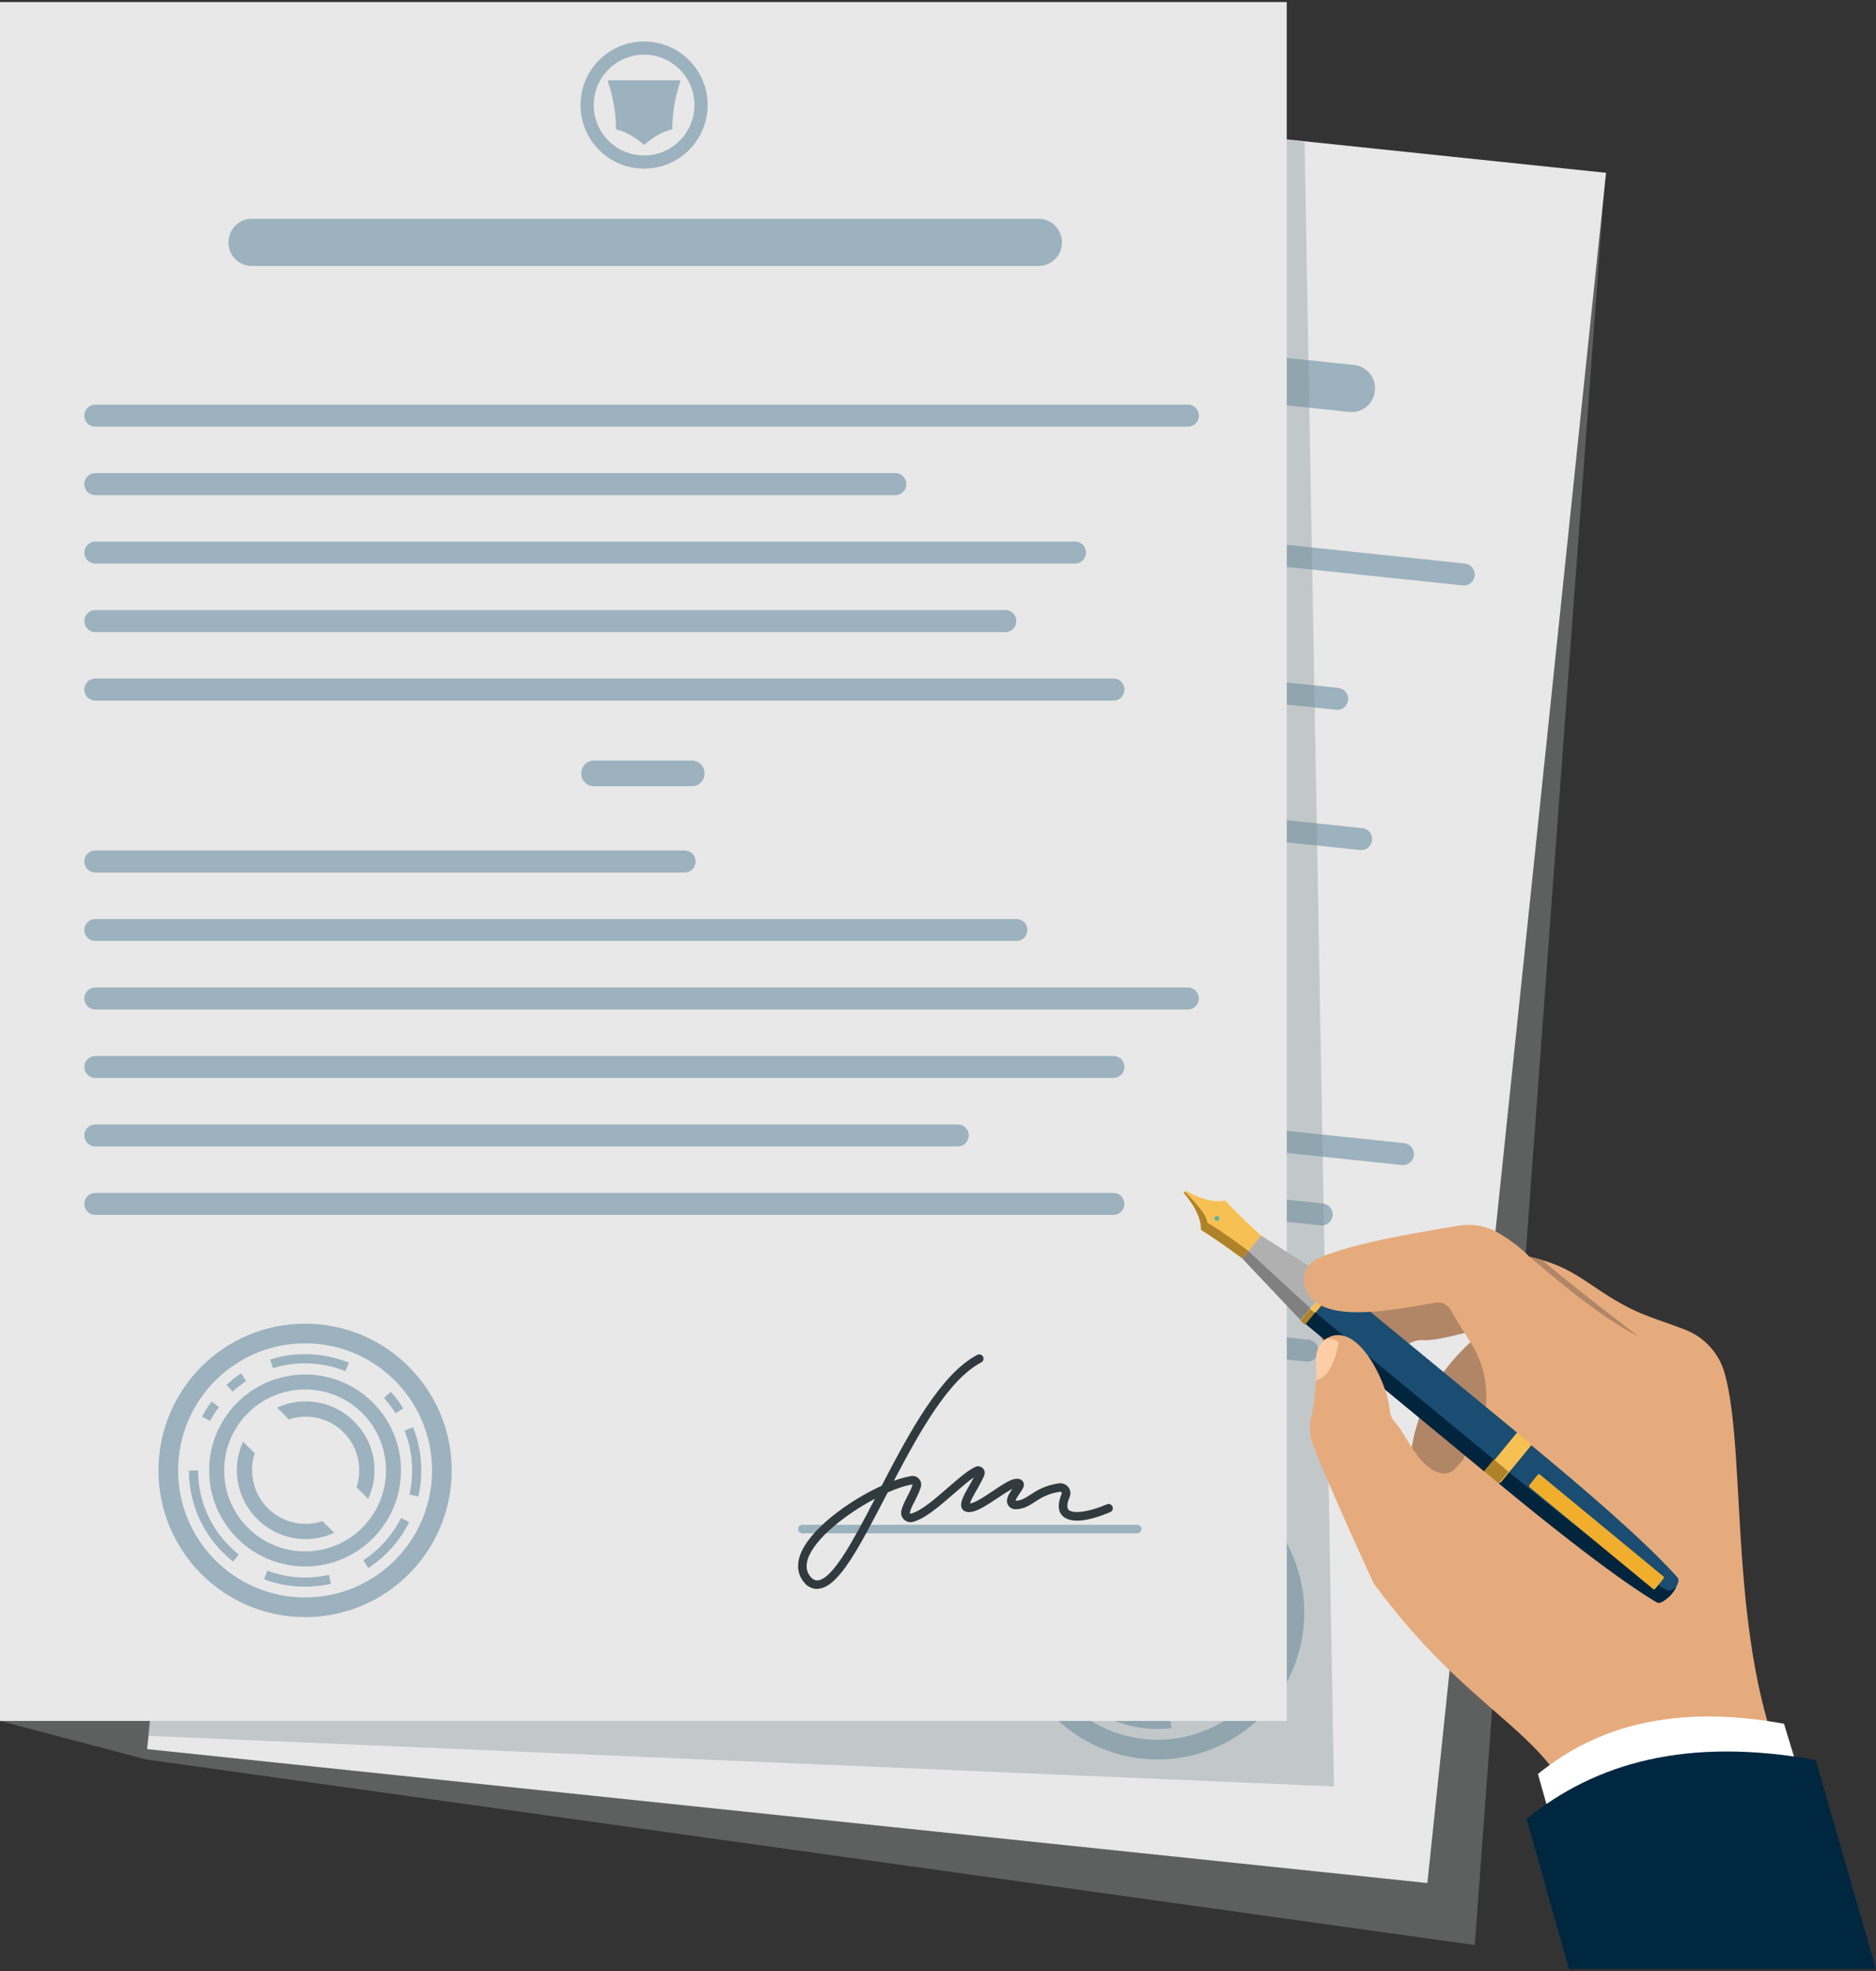 <?xml version="1.0" encoding="utf-8"?>
<!-- Generator: Adobe Illustrator 16.0.0, SVG Export Plug-In . SVG Version: 6.00 Build 0)  -->
<!DOCTYPE svg PUBLIC "-//W3C//DTD SVG 1.1//EN" "http://www.w3.org/Graphics/SVG/1.1/DTD/svg11.dtd">
<svg version="1.1" id="Layer_1" xmlns="http://www.w3.org/2000/svg" xmlns:xlink="http://www.w3.org/1999/xlink" x="0px" y="0px"
	 width="40px" height="42px" viewBox="0 0 40 42" enable-background="new 0 0 40 42" xml:space="preserve">
<rect x="0" y="0" width="40" height="42" fill="#333333" stroke="none"/>
<g>
	<polygon fill="#5E5F5F" points="31.445,41.447 3.115,37.492 0,36.671 0.732,34.713 32.537,3.52 34.229,3.698 	"/>
	<g>
		<g>
			
				<rect x="4.954" y="2.164" transform="matrix(0.995 0.104 -0.104 0.995 2.242 -1.839)" fill="#E8E8E8" width="27.435" height="36.626"/>
		</g>
		<g>
			<g>
				<path fill="#9CB2BE" d="M20.925,3.144c-0.744-0.078-1.41,0.461-1.489,1.206c-0.078,0.744,0.462,1.412,1.206,1.489
					c0.745,0.078,1.413-0.462,1.491-1.207C22.211,3.888,21.67,3.222,20.925,3.144z M20.671,5.56
					c-0.589-0.063-1.017-0.591-0.955-1.181c0.062-0.59,0.591-1.018,1.18-0.956c0.59,0.063,1.018,0.591,0.957,1.181
					C21.791,5.194,21.262,5.621,20.671,5.56z"/>
			</g>
			<g>
				<path fill="#9CB2BE" d="M20.84,3.966l-0.774-0.08c0.082,0.373,0.103,0.725,0.067,1.056c0.204,0.068,0.389,0.207,0.562,0.394
					c0.208-0.147,0.419-0.245,0.63-0.269c0.035-0.331,0.129-0.671,0.286-1.019L20.84,3.966z"/>
			</g>
		</g>
		<g>
			<path fill="#9CB2BE" d="M28.768,8.778L12.085,7.025c-0.273-0.03-0.472-0.274-0.443-0.547v-0.01
				c0.029-0.274,0.274-0.471,0.548-0.442l16.683,1.752c0.273,0.029,0.471,0.273,0.443,0.547l-0.002,0.009
				C29.287,8.607,29.041,8.806,28.768,8.778z"/>
		</g>
		<g>
			<path fill="#9CB2BE" d="M31.188,12.475L8.017,10.04c-0.128-0.013-0.22-0.127-0.207-0.254V9.781
				c0.014-0.127,0.128-0.22,0.255-0.207l23.171,2.435c0.127,0.012,0.221,0.127,0.207,0.255v0.003
				C31.43,12.396,31.316,12.488,31.188,12.475z"/>
		</g>
		<g>
			<path fill="#9CB2BE" d="M24.832,13.274L7.864,11.492c-0.128-0.013-0.22-0.129-0.206-0.256v-0.004
				c0.013-0.128,0.128-0.22,0.255-0.206l16.968,1.783c0.127,0.014,0.219,0.128,0.205,0.255v0.005
				C25.072,13.195,24.959,13.287,24.832,13.274z"/>
		</g>
		<g>
			<path fill="#9CB2BE" d="M28.488,15.125L7.71,12.943c-0.127-0.015-0.218-0.129-0.206-0.256v-0.005
				c0.014-0.127,0.128-0.219,0.255-0.206l20.777,2.183c0.127,0.015,0.221,0.128,0.207,0.256l-0.002,0.005
				C28.73,15.047,28.615,15.14,28.488,15.125z"/>
		</g>
		<g>
			<path fill="#9CB2BE" d="M26.857,16.422L7.559,14.393c-0.127-0.013-0.22-0.127-0.206-0.254v-0.005
				c0.013-0.128,0.128-0.22,0.255-0.208l19.301,2.028c0.127,0.015,0.219,0.128,0.207,0.256v0.005
				C27.102,16.343,26.986,16.435,26.857,16.422z"/>
		</g>
		<g>
			<path fill="#9CB2BE" d="M29,18.114l-21.594-2.27c-0.127-0.013-0.22-0.127-0.206-0.255v-0.005
				c0.012-0.128,0.127-0.219,0.254-0.206l21.594,2.269c0.129,0.012,0.221,0.126,0.207,0.253v0.005
				C29.242,18.034,29.129,18.127,29,18.114z"/>
		</g>
		<g>
			<path fill="#9CB2BE" d="M19.521,20.802L7.023,19.489c-0.127-0.013-0.22-0.128-0.207-0.255v-0.004
				c0.014-0.127,0.128-0.22,0.255-0.208l12.5,1.314c0.127,0.013,0.219,0.128,0.206,0.255v0.004
				C19.764,20.722,19.649,20.815,19.521,20.802z"/>
		</g>
		<g>
			<path fill="#9CB2BE" d="M26.404,22.991L6.87,20.939c-0.127-0.013-0.219-0.127-0.206-0.255v-0.003
				c0.014-0.129,0.128-0.221,0.254-0.208l19.534,2.052c0.127,0.014,0.221,0.129,0.207,0.257v0.004
				C26.646,22.913,26.531,23.007,26.404,22.991z"/>
		</g>
		<g>
			<path fill="#9CB2BE" d="M29.889,24.826l-23.17-2.435c-0.127-0.015-0.22-0.128-0.206-0.256V22.13
				c0.013-0.127,0.128-0.219,0.255-0.205l23.172,2.435c0.127,0.014,0.219,0.128,0.207,0.255v0.006
				C30.133,24.747,30.018,24.84,29.889,24.826z"/>
		</g>
		<g>
			<path fill="#9CB2BE" d="M28.158,26.111L6.566,23.843c-0.127-0.014-0.22-0.129-0.206-0.256v-0.006
				c0.012-0.125,0.127-0.219,0.254-0.206l21.592,2.27c0.129,0.014,0.223,0.128,0.209,0.256l-0.002,0.005
				C28.4,26.032,28.287,26.125,28.158,26.111z"/>
		</g>
		<g>
			<path fill="#9CB2BE" d="M24.703,27.215L6.413,25.293c-0.127-0.013-0.219-0.127-0.206-0.254v-0.005
				c0.014-0.129,0.128-0.222,0.257-0.208l18.289,1.924c0.127,0.012,0.221,0.127,0.207,0.254v0.005
				C24.945,27.136,24.83,27.229,24.703,27.215z"/>
		</g>
		<g>
			<path fill="#9CB2BE" d="M27.854,29.015L6.26,26.743c-0.127-0.013-0.22-0.126-0.206-0.253v-0.005
				c0.014-0.129,0.128-0.223,0.257-0.206l21.591,2.269c0.129,0.012,0.221,0.127,0.207,0.254v0.005
				C28.096,28.936,27.982,29.026,27.854,29.015z"/>
		</g>
		<g>
			<path fill="#9CB2BE" d="M20.306,19.037l-2.077-0.218c-0.149-0.017-0.256-0.151-0.241-0.298v-0.006
				c0.017-0.149,0.149-0.256,0.299-0.241l2.076,0.219c0.149,0.015,0.257,0.149,0.241,0.298l-0.001,0.004
				C20.587,18.944,20.455,19.051,20.306,19.037z"/>
		</g>
		<g>
			<g>
				<path fill="#9CB2BE" d="M25.01,31.257c-1.719-0.182-3.256,1.064-3.437,2.78c-0.181,1.719,1.065,3.258,2.782,3.438
					c1.719,0.18,3.256-1.064,3.438-2.783C27.973,32.975,26.727,31.438,25.01,31.257z M24.4,37.057
					c-1.487-0.156-2.566-1.487-2.41-2.974c0.156-1.487,1.49-2.565,2.975-2.409c1.488,0.156,2.566,1.489,2.41,2.974
					C27.219,36.134,25.887,37.213,24.4,37.057z"/>
			</g>
			<g>
				<g>
					<path fill="#9CB2BE" d="M24.896,32.331c-1.123-0.118-2.129,0.695-2.246,1.82c-0.119,1.124,0.695,2.13,1.818,2.248
						s2.131-0.698,2.248-1.82C26.836,33.455,26.02,32.448,24.896,32.331z M24.502,36.08c-0.947-0.098-1.635-0.947-1.536-1.896
						c0.102-0.947,0.948-1.636,1.897-1.534c0.947,0.1,1.635,0.947,1.535,1.895C26.301,35.493,25.451,36.18,24.502,36.08z"/>
				</g>
			</g>
			<g>
				<g>
					<path fill="#9CB2BE" d="M26.777,35.69l-0.166-0.104c-0.221,0.347-0.529,0.628-0.895,0.813l0.088,0.175
						C26.201,36.372,26.537,36.066,26.777,35.69z"/>
				</g>
				<g>
					<path fill="#9CB2BE" d="M22.412,34.126l-0.193-0.021c-0.083,0.784,0.211,1.521,0.734,2.033l0.137-0.141
						C22.607,35.526,22.338,34.849,22.412,34.126z"/>
				</g>
				<g>
					<path fill="#9CB2BE" d="M22.998,32.827l-0.145-0.132c-0.086,0.096-0.164,0.195-0.236,0.304l0.162,0.107
						C22.846,33.006,22.917,32.913,22.998,32.827z"/>
				</g>
				<g>
					<path fill="#9CB2BE" d="M24.443,36.635c-0.281-0.029-0.545-0.108-0.785-0.23l-0.088,0.177c0.262,0.129,0.547,0.217,0.855,0.249
						c0.188,0.019,0.371,0.019,0.553-0.005l-0.023-0.192C24.789,36.651,24.619,36.653,24.443,36.635z"/>
				</g>
				<g>
					<path fill="#9CB2BE" d="M24.922,32.095c0.303,0.032,0.584,0.123,0.838,0.259l0.094-0.172c-0.275-0.15-0.582-0.247-0.912-0.281
						c-0.258-0.027-0.508-0.014-0.75,0.036l0.039,0.19C24.453,32.084,24.684,32.07,24.922,32.095z"/>
				</g>
				<g>
					<path fill="#9CB2BE" d="M26.73,33.355l0.174-0.089c-0.066-0.131-0.145-0.258-0.23-0.376l-0.156,0.115
						C26.596,33.115,26.668,33.233,26.73,33.355z"/>
				</g>
				<g>
					<path fill="#9CB2BE" d="M26.955,34.604c-0.021,0.174-0.059,0.345-0.113,0.505l0.184,0.063c0.063-0.174,0.102-0.357,0.121-0.548
						c0.035-0.324,0.006-0.642-0.078-0.935l-0.189,0.053C26.955,34.015,26.984,34.308,26.955,34.604z"/>
				</g>
				<g>
					<path fill="#9CB2BE" d="M23.632,32.34l-0.09-0.175c-0.118,0.062-0.229,0.134-0.337,0.211l0.116,0.159
						C23.421,32.462,23.523,32.396,23.632,32.34z"/>
				</g>
			</g>
			<g>
				<g>
					<path fill="#9CB2BE" d="M25.738,34.835c0.176-0.392,0.117-0.856-0.154-1.191c-0.271-0.336-0.715-0.49-1.135-0.397l-0.221-0.273
						c0.58-0.195,1.217-0.014,1.605,0.467s0.438,1.143,0.125,1.67L25.738,34.835z"/>
				</g>
				<g>
					<path fill="#9CB2BE" d="M23.556,35.286c-0.389-0.48-0.435-1.142-0.124-1.668l0.223,0.274c-0.178,0.39-0.119,0.854,0.152,1.189
						c0.271,0.336,0.715,0.49,1.135,0.397l0.221,0.273C24.584,35.948,23.945,35.765,23.556,35.286z"/>
				</g>
			</g>
		</g>
		<g>
			<path fill="#9CB2BE" d="M13.886,34.713c-0.004,0-0.007,0-0.01,0l-7.101-0.745c-0.05-0.007-0.086-0.053-0.082-0.101
				c0.006-0.052,0.05-0.088,0.102-0.081l7.1,0.745c0.05,0.005,0.085,0.051,0.081,0.101C13.971,34.679,13.931,34.713,13.886,34.713z"
				/>
		</g>
		<g>
			<path fill="#313B3F" d="M7.002,35.18c-0.1,0-0.19-0.04-0.267-0.122L6.73,35.051c-0.139-0.179-0.16-0.39-0.058-0.609
				c0.241-0.526,1.148-1.059,1.89-1.306c0.712-1.074,1.508-2.237,2.319-2.56c0.046-0.021,0.101,0.005,0.118,0.05
				c0.019,0.048-0.004,0.1-0.051,0.12c-0.717,0.284-1.45,1.313-2.116,2.31c0.141-0.033,0.27-0.054,0.379-0.061
				c0.063-0.002,0.122,0.027,0.158,0.079c0.037,0.052,0.046,0.118,0.022,0.175c-0.042,0.102-0.103,0.197-0.163,0.288
				c-0.059,0.088-0.113,0.17-0.13,0.233c-0.002,0.007,0.001,0.014,0.004,0.016c0.003,0.004,0.009,0.004,0.015,0.004
				c0.22-0.026,0.558-0.265,0.854-0.471c0.234-0.166,0.456-0.32,0.618-0.374c0.055-0.021,0.115-0.003,0.154,0.041
				c0.038,0.045,0.045,0.106,0.02,0.158c-0.041,0.082-0.115,0.182-0.184,0.278c-0.061,0.087-0.158,0.221-0.185,0.288
				c0.118-0.004,0.339-0.122,0.52-0.218c0.26-0.138,0.425-0.22,0.545-0.201c0.076,0.014,0.105,0.052,0.116,0.084
				c0.029,0.081-0.032,0.151-0.101,0.23c-0.031,0.034-0.099,0.114-0.104,0.147c0.117,0.012,0.204-0.033,0.323-0.093
				c0.148-0.074,0.331-0.168,0.632-0.179c0.078-0.002,0.151,0.036,0.193,0.102c0.04,0.066,0.042,0.147,0.004,0.216
				c-0.04,0.07-0.1,0.201-0.047,0.265c0.072,0.089,0.376,0.106,0.822-0.031c0.047-0.014,0.099,0.011,0.113,0.062
				c0.015,0.047-0.012,0.097-0.06,0.113c-0.239,0.074-0.817,0.217-1.017-0.027c-0.092-0.111-0.083-0.27,0.029-0.472
				c0.007-0.014,0.003-0.022,0-0.029c-0.003-0.005-0.013-0.016-0.03-0.016c-0.262,0.009-0.418,0.088-0.558,0.158
				c-0.132,0.068-0.256,0.132-0.427,0.113c-0.062-0.007-0.115-0.043-0.142-0.095c-0.063-0.127,0.042-0.252,0.123-0.348
				c-0.093,0.037-0.226,0.104-0.331,0.161c-0.246,0.132-0.479,0.254-0.644,0.238c-0.088-0.012-0.123-0.062-0.137-0.089
				c-0.049-0.113,0.049-0.258,0.214-0.487c0.037-0.052,0.073-0.102,0.105-0.149c-0.129,0.068-0.292,0.182-0.461,0.3
				c-0.329,0.233-0.669,0.471-0.935,0.505c-0.067,0.009-0.131-0.016-0.175-0.065c-0.044-0.048-0.06-0.118-0.044-0.182
				c0.024-0.093,0.088-0.188,0.153-0.288c0.056-0.083,0.112-0.172,0.146-0.256l0-0.002c-0.147,0.007-0.336,0.048-0.544,0.113
				c-0.021,0.034-0.043,0.068-0.066,0.102c-0.645,0.978-1.155,1.748-1.577,1.784C7.023,35.18,7.012,35.18,7.002,35.18z M6.87,34.936
				c0.047,0.047,0.093,0.065,0.147,0.061c0.321-0.027,0.83-0.777,1.374-1.6c-0.646,0.256-1.361,0.702-1.552,1.119
				C6.766,34.675,6.776,34.811,6.87,34.936z"/>
		</g>
	</g>
	<g opacity="0.35">
		<polygon fill="#7B8B92" points="3.143,36.988 28.443,38.067 27.816,3.023 24.861,2.677 2.813,34.747 3.176,36.671 		"/>
	</g>
	<g>
		<rect y="0.044" fill="#E8E8E8" width="27.436" height="36.627"/>
	</g>
	<g>
		<g>
			<path fill="#9CB2BE" d="M13.733,0.884c-0.749,0-1.355,0.606-1.355,1.354c0,0.749,0.606,1.355,1.355,1.355
				s1.355-0.606,1.355-1.355C15.088,1.491,14.481,0.884,13.733,0.884z M13.733,3.313c-0.593,0-1.074-0.481-1.074-1.074
				s0.481-1.074,1.074-1.074s1.074,0.481,1.074,1.074S14.326,3.313,13.733,3.313z"/>
		</g>
		<g>
			<path fill="#9CB2BE" d="M13.733,1.712h-0.778c0.122,0.362,0.179,0.71,0.179,1.044c0.208,0.047,0.407,0.164,0.6,0.333
				c0.192-0.169,0.39-0.286,0.6-0.333c0-0.334,0.057-0.682,0.178-1.044H13.733z"/>
		</g>
	</g>
	<g>
		<path fill="#9CB2BE" d="M22.145,5.667H5.37c-0.275,0-0.498-0.222-0.498-0.498V5.16c0-0.274,0.222-0.498,0.498-0.498h16.774
			c0.275,0,0.498,0.224,0.498,0.498v0.01C22.643,5.445,22.42,5.667,22.145,5.667z"/>
	</g>
	<g>
		<path fill="#9CB2BE" d="M25.33,9.092H2.032c-0.129,0-0.234-0.104-0.234-0.233V8.855c0-0.128,0.105-0.233,0.234-0.233H25.33
			c0.127,0,0.232,0.105,0.232,0.233v0.004C25.563,8.988,25.457,9.092,25.33,9.092z"/>
	</g>
	<g>
		<path fill="#9CB2BE" d="M19.093,10.551H2.032c-0.129,0-0.234-0.104-0.234-0.233v-0.004c0-0.128,0.105-0.233,0.234-0.233h17.061
			c0.127,0,0.231,0.105,0.231,0.233v0.004C19.325,10.447,19.221,10.551,19.093,10.551z"/>
	</g>
	<g>
		<path fill="#9CB2BE" d="M22.924,12.01H2.032c-0.129,0-0.234-0.104-0.234-0.233v-0.004c0-0.128,0.105-0.233,0.234-0.233h20.892
			c0.127,0,0.232,0.104,0.232,0.233v0.004C23.156,11.906,23.051,12.01,22.924,12.01z"/>
	</g>
	<g>
		<path fill="#9CB2BE" d="M21.438,13.47H2.032c-0.129,0-0.234-0.104-0.234-0.233v-0.004C1.798,13.104,1.903,13,2.032,13h19.405
			c0.129,0,0.232,0.105,0.232,0.233v0.004C21.67,13.366,21.566,13.47,21.438,13.47z"/>
	</g>
	<g>
		<path fill="#9CB2BE" d="M23.744,14.929H2.032c-0.129,0-0.234-0.104-0.234-0.233V14.69c0-0.127,0.105-0.232,0.234-0.232h21.712
			c0.127,0,0.23,0.105,0.23,0.232v0.005C23.975,14.825,23.871,14.929,23.744,14.929z"/>
	</g>
	<g>
		<path fill="#9CB2BE" d="M14.599,18.592H2.032c-0.129,0-0.234-0.104-0.234-0.232v-0.005c0-0.128,0.105-0.232,0.234-0.232h12.566
			c0.127,0,0.233,0.104,0.233,0.232v0.005C14.832,18.488,14.726,18.592,14.599,18.592z"/>
	</g>
	<g>
		<path fill="#9CB2BE" d="M21.672,20.051H2.032c-0.129,0-0.234-0.104-0.234-0.231v-0.005c0-0.129,0.105-0.231,0.234-0.231h19.64
			c0.129,0,0.233,0.103,0.233,0.231v0.005C21.905,19.947,21.801,20.051,21.672,20.051z"/>
	</g>
	<g>
		<path fill="#9CB2BE" d="M25.33,21.511H2.032c-0.129,0-0.234-0.105-0.234-0.232v-0.004c0-0.13,0.105-0.232,0.234-0.232H25.33
			c0.127,0,0.232,0.103,0.232,0.232v0.004C25.563,21.405,25.457,21.511,25.33,21.511z"/>
	</g>
	<g>
		<path fill="#9CB2BE" d="M23.744,22.97H2.032c-0.129,0-0.234-0.105-0.234-0.232v-0.004c0-0.13,0.105-0.232,0.234-0.232h21.712
			c0.127,0,0.23,0.103,0.23,0.232v0.004C23.975,22.864,23.871,22.97,23.744,22.97z"/>
	</g>
	<g>
		<path fill="#9CB2BE" d="M20.421,24.43H2.032c-0.129,0-0.234-0.105-0.234-0.232v-0.006c0-0.13,0.105-0.231,0.234-0.231h18.389
			c0.128,0,0.234,0.102,0.234,0.231v0.006C20.655,24.324,20.55,24.43,20.421,24.43z"/>
	</g>
	<g>
		<path fill="#9CB2BE" d="M23.744,25.888H2.032c-0.129,0-0.234-0.105-0.234-0.232v-0.004c0-0.13,0.105-0.231,0.234-0.231h21.712
			c0.127,0,0.23,0.102,0.23,0.231v0.004C23.975,25.782,23.871,25.888,23.744,25.888z"/>
	</g>
	<g>
		<path fill="#9CB2BE" d="M14.751,16.754h-2.086c-0.15,0-0.271-0.121-0.271-0.271v-0.006c0-0.148,0.121-0.271,0.271-0.271h2.086
			c0.15,0,0.271,0.123,0.271,0.271v0.006C15.023,16.633,14.902,16.754,14.751,16.754z"/>
	</g>
	<g>
		<g>
			<path fill="#9CB2BE" d="M6.506,28.206c-1.728,0-3.127,1.4-3.127,3.128c0,1.725,1.4,3.125,3.127,3.125
				c1.726,0,3.125-1.4,3.125-3.125C9.631,29.606,8.232,28.206,6.506,28.206z M6.506,34.04c-1.497,0-2.708-1.213-2.708-2.706
				c0-1.496,1.211-2.709,2.708-2.709c1.494,0,2.706,1.213,2.706,2.709C9.212,32.827,8,34.04,6.506,34.04z"/>
		</g>
		<g>
			<g>
				<path fill="#9CB2BE" d="M6.506,29.289c-1.13,0-2.047,0.916-2.047,2.045c0,1.128,0.917,2.046,2.047,2.046
					c1.128,0,2.044-0.918,2.044-2.046C8.55,30.205,7.634,29.289,6.506,29.289z M6.506,33.059c-0.954,0-1.727-0.773-1.727-1.725
					c0-0.955,0.773-1.726,1.727-1.726c0.953,0,1.724,0.771,1.724,1.726C8.23,32.285,7.459,33.059,6.506,33.059z"/>
			</g>
		</g>
		<g>
			<g>
				<path fill="#9CB2BE" d="M8.725,32.433L8.55,32.347c-0.183,0.367-0.462,0.678-0.804,0.899l0.106,0.166
					C8.225,33.172,8.527,32.832,8.725,32.433z"/>
			</g>
			<g>
				<path fill="#9CB2BE" d="M4.223,31.334H4.027c0,0.786,0.369,1.488,0.943,1.942l0.121-0.152
					C4.562,32.705,4.223,32.059,4.223,31.334z"/>
			</g>
			<g>
				<path fill="#9CB2BE" d="M4.668,29.98l-0.157-0.115c-0.076,0.104-0.145,0.21-0.204,0.323l0.173,0.091
					C4.536,30.175,4.597,30.075,4.668,29.98z"/>
			</g>
			<g>
				<path fill="#9CB2BE" d="M6.506,33.616c-0.285,0-0.555-0.053-0.806-0.147l-0.069,0.184c0.272,0.102,0.566,0.158,0.875,0.158
					c0.188,0,0.373-0.022,0.55-0.061l-0.042-0.19C6.85,33.596,6.68,33.616,6.506,33.616z"/>
			</g>
			<g>
				<path fill="#9CB2BE" d="M6.506,29.051c0.304,0,0.596,0.062,0.859,0.168l0.074-0.182c-0.289-0.115-0.604-0.181-0.934-0.181
					c-0.26,0-0.509,0.038-0.744,0.113l0.059,0.186C6.038,29.087,6.266,29.051,6.506,29.051z"/>
			</g>
			<g>
				<path fill="#9CB2BE" d="M8.433,30.114l0.166-0.104c-0.08-0.125-0.169-0.242-0.268-0.352L8.187,29.79
					C8.279,29.892,8.361,30.001,8.433,30.114z"/>
			</g>
			<g>
				<path fill="#9CB2BE" d="M8.788,31.334c0,0.177-0.021,0.349-0.058,0.512l0.19,0.045c0.042-0.179,0.063-0.367,0.063-0.557
					c0-0.327-0.063-0.638-0.177-0.923l-0.181,0.074C8.73,30.746,8.788,31.034,8.788,31.334z"/>
			</g>
			<g>
				<path fill="#9CB2BE" d="M5.249,29.43l-0.108-0.166c-0.111,0.075-0.215,0.157-0.312,0.247l0.132,0.144
					C5.05,29.572,5.147,29.498,5.249,29.43z"/>
			</g>
		</g>
		<g>
			<g>
				<path fill="#9CB2BE" d="M7.602,31.691c0.136-0.408,0.03-0.865-0.276-1.169c-0.305-0.307-0.76-0.413-1.169-0.277l-0.249-0.249
					c0.557-0.256,1.209-0.141,1.646,0.297c0.438,0.436,0.553,1.091,0.297,1.646L7.602,31.691z"/>
			</g>
			<g>
				<path fill="#9CB2BE" d="M5.481,32.367c-0.437-0.438-0.553-1.091-0.299-1.646l0.25,0.247c-0.136,0.41-0.028,0.865,0.276,1.169
					c0.306,0.307,0.76,0.413,1.169,0.277l0.249,0.249C6.571,32.918,5.917,32.803,5.481,32.367z"/>
			</g>
		</g>
	</g>
	<g>
		<path fill="#9CB2BE" d="M24.248,32.673h-7.14c-0.05,0-0.092-0.041-0.092-0.093c0-0.048,0.042-0.088,0.092-0.088h7.14
			c0.051,0,0.09,0.04,0.09,0.088C24.338,32.632,24.299,32.673,24.248,32.673z"/>
	</g>
	<g>
		<path fill="#313B3F" d="M17.424,33.858c-0.086,0-0.167-0.031-0.242-0.095l-0.006-0.01c-0.157-0.16-0.199-0.369-0.121-0.601
			c0.185-0.546,1.031-1.169,1.743-1.491c0.594-1.145,1.266-2.387,2.039-2.79c0.046-0.025,0.101-0.005,0.124,0.038
			c0.023,0.046,0.006,0.1-0.039,0.123c-0.683,0.355-1.305,1.457-1.862,2.521c0.136-0.048,0.262-0.082,0.371-0.1
			c0.06-0.01,0.123,0.013,0.165,0.061c0.041,0.046,0.055,0.109,0.039,0.17c-0.03,0.106-0.083,0.206-0.132,0.307
			c-0.049,0.09-0.093,0.179-0.103,0.244c-0.002,0.007,0.002,0.012,0.003,0.017c0.004,0.002,0.01,0.004,0.016,0.002
			c0.217-0.05,0.527-0.322,0.8-0.56c0.216-0.188,0.42-0.365,0.577-0.436c0.052-0.025,0.113-0.014,0.156,0.024
			c0.042,0.039,0.055,0.103,0.035,0.154c-0.032,0.086-0.094,0.195-0.152,0.297c-0.053,0.091-0.136,0.233-0.154,0.304
			c0.116-0.014,0.323-0.153,0.493-0.268c0.244-0.165,0.4-0.265,0.521-0.258c0.077,0.005,0.109,0.043,0.125,0.072
			c0.037,0.077-0.017,0.152-0.077,0.238c-0.026,0.038-0.087,0.125-0.088,0.158c0.117,0,0.198-0.054,0.312-0.127
			c0.139-0.09,0.313-0.201,0.611-0.244c0.076-0.012,0.152,0.021,0.201,0.081c0.047,0.063,0.057,0.143,0.027,0.213
			c-0.033,0.077-0.078,0.214-0.02,0.272c0.08,0.079,0.387,0.065,0.813-0.118c0.048-0.021,0.102,0,0.121,0.048
			c0.02,0.045,0,0.1-0.049,0.118c-0.229,0.1-0.787,0.304-1.014,0.081c-0.104-0.102-0.109-0.261-0.02-0.472
			c0.006-0.013,0.002-0.024-0.004-0.031c-0.004-0.005-0.014-0.014-0.031-0.012c-0.26,0.037-0.406,0.132-0.537,0.216
			c-0.125,0.081-0.24,0.156-0.411,0.156c-0.001,0-0.001,0-0.003,0c-0.063,0-0.117-0.029-0.151-0.079
			c-0.077-0.118,0.015-0.254,0.087-0.356c-0.088,0.046-0.214,0.127-0.313,0.195c-0.232,0.154-0.45,0.302-0.616,0.302
			c-0.088,0-0.127-0.046-0.145-0.073c-0.061-0.106,0.021-0.263,0.162-0.508c0.031-0.054,0.062-0.108,0.089-0.16
			c-0.121,0.084-0.271,0.213-0.427,0.349c-0.303,0.263-0.616,0.537-0.878,0.601c-0.064,0.014-0.131-0.002-0.181-0.048
			c-0.049-0.045-0.072-0.11-0.062-0.177c0.016-0.095,0.067-0.194,0.123-0.304c0.046-0.088,0.094-0.179,0.119-0.267l-0.001-0.003
			c-0.146,0.021-0.33,0.082-0.529,0.17c-0.018,0.034-0.036,0.07-0.055,0.104c-0.541,1.04-0.966,1.863-1.382,1.942
			C17.469,33.856,17.445,33.858,17.424,33.858z M17.304,33.625c0.05,0.043,0.099,0.059,0.154,0.048
			c0.316-0.062,0.743-0.861,1.197-1.736c-0.615,0.324-1.279,0.843-1.428,1.276C17.172,33.378,17.197,33.514,17.304,33.625z"/>
	</g>
	<g>
		<path fill="#B18666" d="M28.42,27.739c-0.423,0.348-0.39,0.684-0.063,1.014c0.483,0.11,0.952,0.247,1.733-0.146
			c0.075-0.037,0.16-0.055,0.242-0.051c0.314,0.02,0.788-0.136,1.224-0.227l-0.544-0.897L28.42,27.739z"/>
		<path fill="#B18666" d="M31.62,28.37c-1.019,0.828-1.472,1.753-1.567,2.838l0.907,0.437c0.145-0.411,0.482-0.922,0.705-1.561
			c0.02-0.045,0.058-0.079,0.105-0.087c0.217-0.044,0.496-0.199,0.777-0.36L31.62,28.37z"/>
		<path fill="#E6AB7C" d="M33.608,38.663c-0.533-1.749-2.291-2.144-4.323-4.931c0,0-0.955-2.069-1.29-2.942
			c-0.077-0.202-0.083-0.431-0.036-0.594c0.02-0.064,0.128-0.574,0.109-1.311c0.017-0.193,0.147-0.359,0.33-0.417
			c0.638-0.195,1.201,1.094,1.233,1.576c0.007,0.096,0.042,0.181,0.104,0.248c0.26,0.289,0.492,0.968,0.977,1.097
			c0.12,0.034,0.247-0.011,0.326-0.106c0.029-0.032,0.057-0.065,0.088-0.098c0.673-0.715,0.75-1.8,0.207-2.615
			c-0.14-0.217-0.277-0.437-0.402-0.656c-0.063-0.118-0.195-0.178-0.33-0.155c-1.277,0.231-2.505,0.414-2.771-0.316
			c-0.087-0.234,0.021-0.497,0.244-0.61c0.539-0.272,1.708-0.5,3.032-0.716c0.29-0.047,0.59,0.007,0.844,0.156
			c0.249,0.146,0.473,0.313,0.661,0.507c1.005,0.221,1.264,0.655,2.141,1.097c0.364,0.185,0.783,0.302,1.194,0.464
			c0.405,0.161,0.71,0.502,0.828,0.923c0.51,1.832-0.001,6.184,1.549,9.013L33.608,38.663z"/>
		<path fill="#B18666" d="M32.611,26.779c0.931,0.804,1.706,1.385,2.328,1.704c-0.865-0.663-1.648-1.283-2.062-1.636
			C32.795,26.823,32.704,26.8,32.611,26.779z"/>
		<g>
			<path fill="#1A4D71" d="M35.688,33.908l0.041-0.069c0.04-0.072,0.055-0.124,0.059-0.155c0.002-0.028-0.006-0.056-0.023-0.073
				c-0.143-0.156-0.743-0.86-3.121-2.82l-0.248,0.301l-0.288,0.349C32.106,31.439,35.338,34.104,35.688,33.908z"/>
			<path fill="#00253D" d="M35.322,34.144c0.023,0.014,0.051,0.018,0.077,0.008c0.031-0.011,0.079-0.033,0.143-0.087l0.063-0.055
				c0.034-0.033,0.063-0.069,0.089-0.11l0.04-0.068c0.001-0.006,0.003-0.01,0.006-0.018c-0.056,0.048-0.099,0.068-0.128,0.08
				c-0.025,0.01-0.052,0.004-0.077-0.009c-0.179-0.109-0.989-0.56-3.366-2.52l-0.209,0.249
				C34.339,33.577,35.146,34.035,35.322,34.144z"/>
			
				<rect x="31.63" y="30.862" transform="matrix(-0.635 0.772 -0.772 -0.635 76.57 25.965)" fill="#F7C053" width="1.047" height="0.406"/>
			
				<rect x="29.546" y="26.897" transform="matrix(-0.635 0.772 -0.772 -0.635 71.872 24.796)" fill="#1A4D71" width="1.068" height="4.948"/>
			
				<rect x="27.585" y="27.692" transform="matrix(-0.636 0.771 -0.771 -0.636 67.426 23.73)" fill="#F7C053" width="1.071" height="0.13"/>
			<polygon fill="#B0B0B0" points="28.021,27.774 28.12,27.653 28.411,27.302 26.889,26.327 26.735,26.512 26.638,26.632 
				26.487,26.815 27.729,28.128 			"/>
			<polygon fill="#808080" points="27.938,27.876 26.616,26.66 26.638,26.632 26.487,26.815 27.729,28.128 			"/>
			<path fill="#F7C053" d="M26.487,26.815l0.2-0.242l0.201-0.246c0,0-0.479-0.425-0.762-0.746c-0.375,0.086-0.845-0.212-0.845-0.212
				l-0.021,0.026l-0.021,0.026c0,0,0.381,0.405,0.369,0.788C25.976,26.431,26.487,26.815,26.487,26.815z"/>
			<path fill="#AF8227" d="M26.487,26.815l0.131-0.158c0,0-0.509-0.388-0.878-0.604c0.004-0.198-0.479-0.658-0.479-0.658
				l-0.021,0.026c0,0,0.381,0.405,0.369,0.788C25.976,26.431,26.487,26.815,26.487,26.815z"/>
			<path fill="#F1AE2C" d="M32.611,31.643l0.176-0.217c0.013-0.016,0.036-0.018,0.05-0.002l2.626,2.165
				c0.016,0.012,0.021,0.033,0.006,0.049l-0.176,0.217c-0.014,0.016-0.035,0.018-0.05,0.002l-2.629-2.165
				C32.601,31.678,32.598,31.657,32.611,31.643z"/>
			<polygon fill="#00253D" points="27.832,28.209 28.037,27.959 30.157,29.706 31.857,31.105 31.648,31.357 			"/>
			
				<rect x="31.746" y="31.157" transform="matrix(-0.643 0.766 -0.766 -0.643 76.442 27.077)" fill="#AF8227" width="0.325" height="0.406"/>
			
				<rect x="27.721" y="27.978" transform="matrix(0.633 -0.774 0.774 0.633 -11.476 31.891)" fill="#AF8227" width="0.324" height="0.131"/>
			<circle fill="#55B5AC" cx="25.946" cy="25.962" r="0.051"/>
		</g>
		<g>
			<g>
				<g>
					<path fill="#E6AB7C" d="M28.074,26.832c-0.223,0.113-0.331,0.372-0.244,0.605c0.187,0.532,0.88,0.584,1.734,0.484l-1.256-1.191
						C28.221,26.764,28.142,26.797,28.074,26.832z"/>
				</g>
				<g>
					<path fill="#E6AB7C" d="M28.401,28.469c-0.073,0.021-0.138,0.063-0.189,0.113l1.368,1.19l-0.034-0.118
						C29.358,29.085,28.906,28.317,28.401,28.469z"/>
				</g>
			</g>
		</g>
		<g>
			<g>
				<g>
					<path fill="#FDCEA6" d="M28.328,29.211c0.123-0.168,0.187-0.452,0.206-0.566c0.006-0.026-0.009-0.058-0.037-0.07
						c-0.079-0.033-0.146-0.051-0.202-0.058c-0.129,0.079-0.213,0.221-0.227,0.375c-0.014,0.151,0.005,0.331-0.008,0.528
						C28.118,29.399,28.225,29.35,28.328,29.211z"/>
				</g>
			</g>
		</g>
		<path fill="#FFFFFF" d="M32.792,37.802c1.252-1.019,2.912-1.494,5.246-1.071l0.356,1.165l-5.328,0.877L32.792,37.802z"/>
		<path fill="#002740" d="M32.548,38.76c1.472-1.197,3.425-1.753,6.167-1.256L40,41.956h-6.547L32.548,38.76z"/>
	</g>
</g>
</svg>
